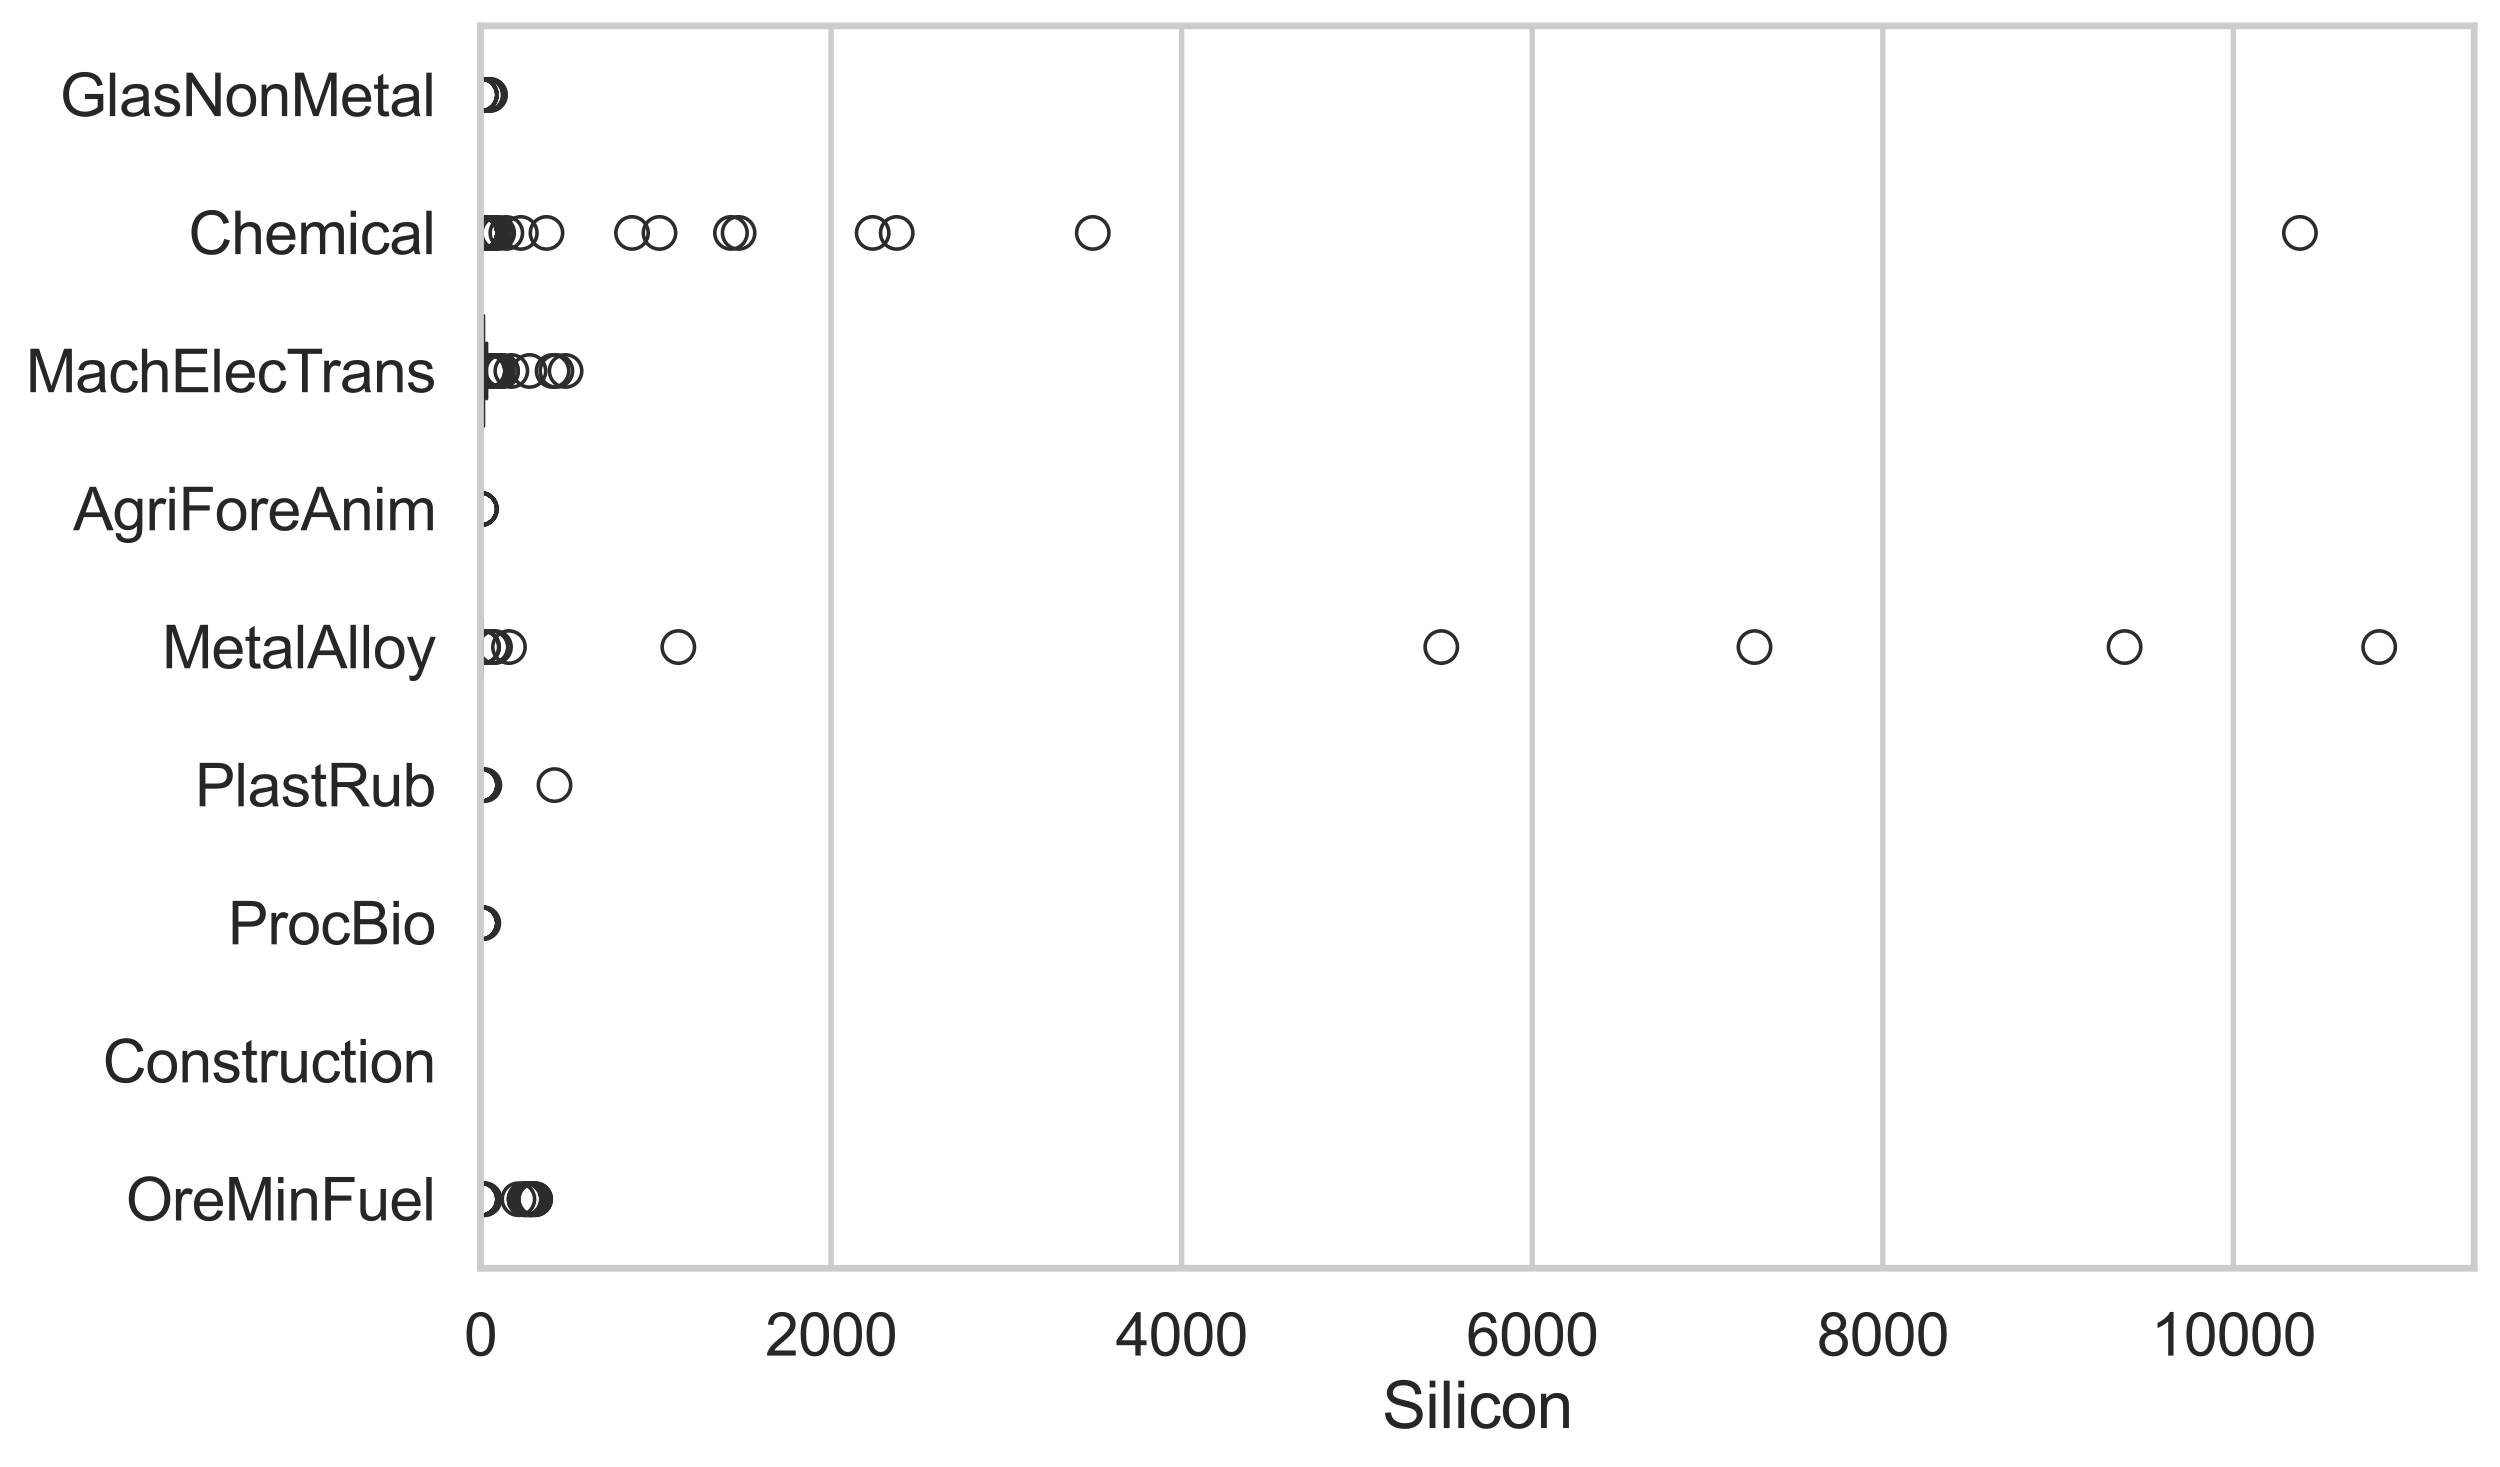 <?xml version="1.0" encoding="utf-8" standalone="no"?>
<!DOCTYPE svg PUBLIC "-//W3C//DTD SVG 1.1//EN"
  "http://www.w3.org/Graphics/SVG/1.1/DTD/svg11.dtd">
<svg xmlns:xlink="http://www.w3.org/1999/xlink" width="695.577pt" height="408.111pt" viewBox="0 0 695.577 408.111" xmlns="http://www.w3.org/2000/svg" version="1.1">
 <defs>
  <style type="text/css">*{stroke-linejoin: round; stroke-linecap: butt}</style>
 </defs>
 <g id="figure_1">
  <g id="patch_1">
   <path d="M 0 408.111 
L 695.577 408.111 
L 695.577 0 
L 0 0 
z
" style="fill: #ffffff"/>
  </g>
  <g id="axes_1">
   <g id="patch_2">
    <path d="M 133.697 352.86 
L 688.377 352.86 
L 688.377 7.2 
L 133.697 7.2 
z
" style="fill: #ffffff"/>
   </g>
   <g id="matplotlib.axis_1">
    <g id="xtick_1">
     <g id="line2d_1">
      <path d="M 133.697 352.86 
L 133.697 7.2 
" clip-path="url(#p7c274dec29)" style="fill: none; stroke: #cccccc; stroke-width: 1.5; stroke-linecap: round"/>
     </g>
     <g id="text_1">
      <!-- 0 -->
      <g style="fill: #262626" transform="translate(129.109 377.17) scale(0.165 -0.165)">
       <defs>
        <path id="ArialMT-30" d="M 266 2259 
Q 266 3072 433 3567 
Q 600 4063 929 4331 
Q 1259 4600 1759 4600 
Q 2128 4600 2406 4451 
Q 2684 4303 2865 4023 
Q 3047 3744 3150 3342 
Q 3253 2941 3253 2259 
Q 3253 1453 3087 958 
Q 2922 463 2592 192 
Q 2263 -78 1759 -78 
Q 1097 -78 719 397 
Q 266 969 266 2259 
z
M 844 2259 
Q 844 1131 1108 757 
Q 1372 384 1759 384 
Q 2147 384 2411 759 
Q 2675 1134 2675 2259 
Q 2675 3391 2411 3762 
Q 2147 4134 1753 4134 
Q 1366 4134 1134 3806 
Q 844 3388 844 2259 
z
" transform="scale(0.016)"/>
       </defs>
       <use xlink:href="#ArialMT-30"/>
      </g>
     </g>
    </g>
    <g id="xtick_2">
     <g id="line2d_2">
      <path d="M 231.236 352.86 
L 231.236 7.2 
" clip-path="url(#p7c274dec29)" style="fill: none; stroke: #cccccc; stroke-width: 1.5; stroke-linecap: round"/>
     </g>
     <g id="text_2">
      <!-- 2000 -->
      <g style="fill: #262626" transform="translate(212.885 377.17) scale(0.165 -0.165)">
       <defs>
        <path id="ArialMT-32" d="M 3222 541 
L 3222 0 
L 194 0 
Q 188 203 259 391 
Q 375 700 629 1000 
Q 884 1300 1366 1694 
Q 2113 2306 2375 2664 
Q 2638 3022 2638 3341 
Q 2638 3675 2398 3904 
Q 2159 4134 1775 4134 
Q 1369 4134 1125 3890 
Q 881 3647 878 3216 
L 300 3275 
Q 359 3922 746 4261 
Q 1134 4600 1788 4600 
Q 2447 4600 2831 4234 
Q 3216 3869 3216 3328 
Q 3216 3053 3103 2787 
Q 2991 2522 2730 2228 
Q 2469 1934 1863 1422 
Q 1356 997 1212 845 
Q 1069 694 975 541 
L 3222 541 
z
" transform="scale(0.016)"/>
       </defs>
       <use xlink:href="#ArialMT-32"/>
       <use xlink:href="#ArialMT-30" transform="translate(55.615 0)"/>
       <use xlink:href="#ArialMT-30" transform="translate(111.23 0)"/>
       <use xlink:href="#ArialMT-30" transform="translate(166.846 0)"/>
      </g>
     </g>
    </g>
    <g id="xtick_3">
     <g id="line2d_3">
      <path d="M 328.774 352.86 
L 328.774 7.2 
" clip-path="url(#p7c274dec29)" style="fill: none; stroke: #cccccc; stroke-width: 1.5; stroke-linecap: round"/>
     </g>
     <g id="text_3">
      <!-- 4000 -->
      <g style="fill: #262626" transform="translate(310.423 377.17) scale(0.165 -0.165)">
       <defs>
        <path id="ArialMT-34" d="M 2069 0 
L 2069 1097 
L 81 1097 
L 81 1613 
L 2172 4581 
L 2631 4581 
L 2631 1613 
L 3250 1613 
L 3250 1097 
L 2631 1097 
L 2631 0 
L 2069 0 
z
M 2069 1613 
L 2069 3678 
L 634 1613 
L 2069 1613 
z
" transform="scale(0.016)"/>
       </defs>
       <use xlink:href="#ArialMT-34"/>
       <use xlink:href="#ArialMT-30" transform="translate(55.615 0)"/>
       <use xlink:href="#ArialMT-30" transform="translate(111.23 0)"/>
       <use xlink:href="#ArialMT-30" transform="translate(166.846 0)"/>
      </g>
     </g>
    </g>
    <g id="xtick_4">
     <g id="line2d_4">
      <path d="M 426.313 352.86 
L 426.313 7.2 
" clip-path="url(#p7c274dec29)" style="fill: none; stroke: #cccccc; stroke-width: 1.5; stroke-linecap: round"/>
     </g>
     <g id="text_4">
      <!-- 6000 -->
      <g style="fill: #262626" transform="translate(407.962 377.17) scale(0.165 -0.165)">
       <defs>
        <path id="ArialMT-36" d="M 3184 3459 
L 2625 3416 
Q 2550 3747 2413 3897 
Q 2184 4138 1850 4138 
Q 1581 4138 1378 3988 
Q 1113 3794 959 3422 
Q 806 3050 800 2363 
Q 1003 2672 1297 2822 
Q 1591 2972 1913 2972 
Q 2475 2972 2870 2558 
Q 3266 2144 3266 1488 
Q 3266 1056 3080 686 
Q 2894 316 2569 119 
Q 2244 -78 1831 -78 
Q 1128 -78 684 439 
Q 241 956 241 2144 
Q 241 3472 731 4075 
Q 1159 4600 1884 4600 
Q 2425 4600 2770 4297 
Q 3116 3994 3184 3459 
z
M 888 1484 
Q 888 1194 1011 928 
Q 1134 663 1356 523 
Q 1578 384 1822 384 
Q 2178 384 2434 671 
Q 2691 959 2691 1453 
Q 2691 1928 2437 2201 
Q 2184 2475 1800 2475 
Q 1419 2475 1153 2201 
Q 888 1928 888 1484 
z
" transform="scale(0.016)"/>
       </defs>
       <use xlink:href="#ArialMT-36"/>
       <use xlink:href="#ArialMT-30" transform="translate(55.615 0)"/>
       <use xlink:href="#ArialMT-30" transform="translate(111.23 0)"/>
       <use xlink:href="#ArialMT-30" transform="translate(166.846 0)"/>
      </g>
     </g>
    </g>
    <g id="xtick_5">
     <g id="line2d_5">
      <path d="M 523.852 352.86 
L 523.852 7.2 
" clip-path="url(#p7c274dec29)" style="fill: none; stroke: #cccccc; stroke-width: 1.5; stroke-linecap: round"/>
     </g>
     <g id="text_5">
      <!-- 8000 -->
      <g style="fill: #262626" transform="translate(505.501 377.17) scale(0.165 -0.165)">
       <defs>
        <path id="ArialMT-38" d="M 1131 2484 
Q 781 2613 612 2850 
Q 444 3088 444 3419 
Q 444 3919 803 4259 
Q 1163 4600 1759 4600 
Q 2359 4600 2725 4251 
Q 3091 3903 3091 3403 
Q 3091 3084 2923 2848 
Q 2756 2613 2416 2484 
Q 2838 2347 3058 2040 
Q 3278 1734 3278 1309 
Q 3278 722 2862 322 
Q 2447 -78 1769 -78 
Q 1091 -78 675 323 
Q 259 725 259 1325 
Q 259 1772 486 2073 
Q 713 2375 1131 2484 
z
M 1019 3438 
Q 1019 3113 1228 2906 
Q 1438 2700 1772 2700 
Q 2097 2700 2305 2904 
Q 2513 3109 2513 3406 
Q 2513 3716 2298 3927 
Q 2084 4138 1766 4138 
Q 1444 4138 1231 3931 
Q 1019 3725 1019 3438 
z
M 838 1322 
Q 838 1081 952 856 
Q 1066 631 1291 507 
Q 1516 384 1775 384 
Q 2178 384 2440 643 
Q 2703 903 2703 1303 
Q 2703 1709 2433 1975 
Q 2163 2241 1756 2241 
Q 1359 2241 1098 1978 
Q 838 1716 838 1322 
z
" transform="scale(0.016)"/>
       </defs>
       <use xlink:href="#ArialMT-38"/>
       <use xlink:href="#ArialMT-30" transform="translate(55.615 0)"/>
       <use xlink:href="#ArialMT-30" transform="translate(111.23 0)"/>
       <use xlink:href="#ArialMT-30" transform="translate(166.846 0)"/>
      </g>
     </g>
    </g>
    <g id="xtick_6">
     <g id="line2d_6">
      <path d="M 621.391 352.86 
L 621.391 7.2 
" clip-path="url(#p7c274dec29)" style="fill: none; stroke: #cccccc; stroke-width: 1.5; stroke-linecap: round"/>
     </g>
     <g id="text_6">
      <!-- 10000 -->
      <g style="fill: #262626" transform="translate(598.452 377.17) scale(0.165 -0.165)">
       <defs>
        <path id="ArialMT-31" d="M 2384 0 
L 1822 0 
L 1822 3584 
Q 1619 3391 1289 3197 
Q 959 3003 697 2906 
L 697 3450 
Q 1169 3672 1522 3987 
Q 1875 4303 2022 4600 
L 2384 4600 
L 2384 0 
z
" transform="scale(0.016)"/>
       </defs>
       <use xlink:href="#ArialMT-31"/>
       <use xlink:href="#ArialMT-30" transform="translate(55.615 0)"/>
       <use xlink:href="#ArialMT-30" transform="translate(111.23 0)"/>
       <use xlink:href="#ArialMT-30" transform="translate(166.846 0)"/>
       <use xlink:href="#ArialMT-30" transform="translate(222.461 0)"/>
      </g>
     </g>
    </g>
    <g id="text_7">
     <!-- Silicon -->
     <g style="fill: #262626" transform="translate(384.525 397.334) scale(0.18 -0.18)">
      <defs>
       <path id="ArialMT-53" d="M 288 1472 
L 859 1522 
Q 900 1178 1048 958 
Q 1197 738 1509 602 
Q 1822 466 2213 466 
Q 2559 466 2825 569 
Q 3091 672 3220 851 
Q 3350 1031 3350 1244 
Q 3350 1459 3225 1620 
Q 3100 1781 2813 1891 
Q 2628 1963 1997 2114 
Q 1366 2266 1113 2400 
Q 784 2572 623 2826 
Q 463 3081 463 3397 
Q 463 3744 659 4045 
Q 856 4347 1234 4503 
Q 1613 4659 2075 4659 
Q 2584 4659 2973 4495 
Q 3363 4331 3572 4012 
Q 3781 3694 3797 3291 
L 3216 3247 
Q 3169 3681 2898 3903 
Q 2628 4125 2100 4125 
Q 1550 4125 1298 3923 
Q 1047 3722 1047 3438 
Q 1047 3191 1225 3031 
Q 1400 2872 2139 2705 
Q 2878 2538 3153 2413 
Q 3553 2228 3743 1945 
Q 3934 1663 3934 1294 
Q 3934 928 3725 604 
Q 3516 281 3123 101 
Q 2731 -78 2241 -78 
Q 1619 -78 1198 103 
Q 778 284 539 648 
Q 300 1013 288 1472 
z
" transform="scale(0.016)"/>
       <path id="ArialMT-69" d="M 425 3934 
L 425 4581 
L 988 4581 
L 988 3934 
L 425 3934 
z
M 425 0 
L 425 3319 
L 988 3319 
L 988 0 
L 425 0 
z
" transform="scale(0.016)"/>
       <path id="ArialMT-6c" d="M 409 0 
L 409 4581 
L 972 4581 
L 972 0 
L 409 0 
z
" transform="scale(0.016)"/>
       <path id="ArialMT-63" d="M 2588 1216 
L 3141 1144 
Q 3050 572 2676 248 
Q 2303 -75 1759 -75 
Q 1078 -75 664 370 
Q 250 816 250 1647 
Q 250 2184 428 2587 
Q 606 2991 970 3192 
Q 1334 3394 1763 3394 
Q 2303 3394 2647 3120 
Q 2991 2847 3088 2344 
L 2541 2259 
Q 2463 2594 2264 2762 
Q 2066 2931 1784 2931 
Q 1359 2931 1093 2626 
Q 828 2322 828 1663 
Q 828 994 1084 691 
Q 1341 388 1753 388 
Q 2084 388 2306 591 
Q 2528 794 2588 1216 
z
" transform="scale(0.016)"/>
       <path id="ArialMT-6f" d="M 213 1659 
Q 213 2581 725 3025 
Q 1153 3394 1769 3394 
Q 2453 3394 2887 2945 
Q 3322 2497 3322 1706 
Q 3322 1066 3130 698 
Q 2938 331 2570 128 
Q 2203 -75 1769 -75 
Q 1072 -75 642 372 
Q 213 819 213 1659 
z
M 791 1659 
Q 791 1022 1069 705 
Q 1347 388 1769 388 
Q 2188 388 2466 706 
Q 2744 1025 2744 1678 
Q 2744 2294 2464 2611 
Q 2184 2928 1769 2928 
Q 1347 2928 1069 2612 
Q 791 2297 791 1659 
z
" transform="scale(0.016)"/>
       <path id="ArialMT-6e" d="M 422 0 
L 422 3319 
L 928 3319 
L 928 2847 
Q 1294 3394 1984 3394 
Q 2284 3394 2536 3286 
Q 2788 3178 2913 3003 
Q 3038 2828 3088 2588 
Q 3119 2431 3119 2041 
L 3119 0 
L 2556 0 
L 2556 2019 
Q 2556 2363 2490 2533 
Q 2425 2703 2258 2804 
Q 2091 2906 1866 2906 
Q 1506 2906 1245 2678 
Q 984 2450 984 1813 
L 984 0 
L 422 0 
z
" transform="scale(0.016)"/>
      </defs>
      <use xlink:href="#ArialMT-53"/>
      <use xlink:href="#ArialMT-69" transform="translate(66.699 0)"/>
      <use xlink:href="#ArialMT-6c" transform="translate(88.916 0)"/>
      <use xlink:href="#ArialMT-69" transform="translate(111.133 0)"/>
      <use xlink:href="#ArialMT-63" transform="translate(133.35 0)"/>
      <use xlink:href="#ArialMT-6f" transform="translate(183.35 0)"/>
      <use xlink:href="#ArialMT-6e" transform="translate(238.965 0)"/>
     </g>
    </g>
   </g>
   <g id="matplotlib.axis_2">
    <g id="ytick_1">
     <g id="text_8">
      <!-- GlasNonMetal -->
      <g style="fill: #262626" transform="translate(16.659 32.309) scale(0.165 -0.165)">
       <defs>
        <path id="ArialMT-47" d="M 2638 1797 
L 2638 2334 
L 4578 2338 
L 4578 638 
Q 4131 281 3656 101 
Q 3181 -78 2681 -78 
Q 2006 -78 1454 211 
Q 903 500 622 1047 
Q 341 1594 341 2269 
Q 341 2938 620 3517 
Q 900 4097 1425 4378 
Q 1950 4659 2634 4659 
Q 3131 4659 3532 4498 
Q 3934 4338 4162 4050 
Q 4391 3763 4509 3300 
L 3963 3150 
Q 3859 3500 3706 3700 
Q 3553 3900 3268 4020 
Q 2984 4141 2638 4141 
Q 2222 4141 1919 4014 
Q 1616 3888 1430 3681 
Q 1244 3475 1141 3228 
Q 966 2803 966 2306 
Q 966 1694 1177 1281 
Q 1388 869 1791 669 
Q 2194 469 2647 469 
Q 3041 469 3416 620 
Q 3791 772 3984 944 
L 3984 1797 
L 2638 1797 
z
" transform="scale(0.016)"/>
        <path id="ArialMT-61" d="M 2588 409 
Q 2275 144 1986 34 
Q 1697 -75 1366 -75 
Q 819 -75 525 192 
Q 231 459 231 875 
Q 231 1119 342 1320 
Q 453 1522 633 1644 
Q 813 1766 1038 1828 
Q 1203 1872 1538 1913 
Q 2219 1994 2541 2106 
Q 2544 2222 2544 2253 
Q 2544 2597 2384 2738 
Q 2169 2928 1744 2928 
Q 1347 2928 1158 2789 
Q 969 2650 878 2297 
L 328 2372 
Q 403 2725 575 2942 
Q 747 3159 1072 3276 
Q 1397 3394 1825 3394 
Q 2250 3394 2515 3294 
Q 2781 3194 2906 3042 
Q 3031 2891 3081 2659 
Q 3109 2516 3109 2141 
L 3109 1391 
Q 3109 606 3145 398 
Q 3181 191 3288 0 
L 2700 0 
Q 2613 175 2588 409 
z
M 2541 1666 
Q 2234 1541 1622 1453 
Q 1275 1403 1131 1340 
Q 988 1278 909 1158 
Q 831 1038 831 891 
Q 831 666 1001 516 
Q 1172 366 1500 366 
Q 1825 366 2078 508 
Q 2331 650 2450 897 
Q 2541 1088 2541 1459 
L 2541 1666 
z
" transform="scale(0.016)"/>
        <path id="ArialMT-73" d="M 197 991 
L 753 1078 
Q 800 744 1014 566 
Q 1228 388 1613 388 
Q 2000 388 2187 545 
Q 2375 703 2375 916 
Q 2375 1106 2209 1216 
Q 2094 1291 1634 1406 
Q 1016 1563 777 1677 
Q 538 1791 414 1992 
Q 291 2194 291 2438 
Q 291 2659 392 2848 
Q 494 3038 669 3163 
Q 800 3259 1026 3326 
Q 1253 3394 1513 3394 
Q 1903 3394 2198 3281 
Q 2494 3169 2634 2976 
Q 2775 2784 2828 2463 
L 2278 2388 
Q 2241 2644 2061 2787 
Q 1881 2931 1553 2931 
Q 1166 2931 1000 2803 
Q 834 2675 834 2503 
Q 834 2394 903 2306 
Q 972 2216 1119 2156 
Q 1203 2125 1616 2013 
Q 2213 1853 2448 1751 
Q 2684 1650 2818 1456 
Q 2953 1263 2953 975 
Q 2953 694 2789 445 
Q 2625 197 2315 61 
Q 2006 -75 1616 -75 
Q 969 -75 630 194 
Q 291 463 197 991 
z
" transform="scale(0.016)"/>
        <path id="ArialMT-4e" d="M 488 0 
L 488 4581 
L 1109 4581 
L 3516 984 
L 3516 4581 
L 4097 4581 
L 4097 0 
L 3475 0 
L 1069 3600 
L 1069 0 
L 488 0 
z
" transform="scale(0.016)"/>
        <path id="ArialMT-4d" d="M 475 0 
L 475 4581 
L 1388 4581 
L 2472 1338 
Q 2622 884 2691 659 
Q 2769 909 2934 1394 
L 4031 4581 
L 4847 4581 
L 4847 0 
L 4263 0 
L 4263 3834 
L 2931 0 
L 2384 0 
L 1059 3900 
L 1059 0 
L 475 0 
z
" transform="scale(0.016)"/>
        <path id="ArialMT-65" d="M 2694 1069 
L 3275 997 
Q 3138 488 2766 206 
Q 2394 -75 1816 -75 
Q 1088 -75 661 373 
Q 234 822 234 1631 
Q 234 2469 665 2931 
Q 1097 3394 1784 3394 
Q 2450 3394 2872 2941 
Q 3294 2488 3294 1666 
Q 3294 1616 3291 1516 
L 816 1516 
Q 847 969 1125 678 
Q 1403 388 1819 388 
Q 2128 388 2347 550 
Q 2566 713 2694 1069 
z
M 847 1978 
L 2700 1978 
Q 2663 2397 2488 2606 
Q 2219 2931 1791 2931 
Q 1403 2931 1139 2672 
Q 875 2413 847 1978 
z
" transform="scale(0.016)"/>
        <path id="ArialMT-74" d="M 1650 503 
L 1731 6 
Q 1494 -44 1306 -44 
Q 1000 -44 831 53 
Q 663 150 594 308 
Q 525 466 525 972 
L 525 2881 
L 113 2881 
L 113 3319 
L 525 3319 
L 525 4141 
L 1084 4478 
L 1084 3319 
L 1650 3319 
L 1650 2881 
L 1084 2881 
L 1084 941 
Q 1084 700 1114 631 
Q 1144 563 1211 522 
Q 1278 481 1403 481 
Q 1497 481 1650 503 
z
" transform="scale(0.016)"/>
       </defs>
       <use xlink:href="#ArialMT-47"/>
       <use xlink:href="#ArialMT-6c" transform="translate(77.783 0)"/>
       <use xlink:href="#ArialMT-61" transform="translate(100 0)"/>
       <use xlink:href="#ArialMT-73" transform="translate(155.615 0)"/>
       <use xlink:href="#ArialMT-4e" transform="translate(205.615 0)"/>
       <use xlink:href="#ArialMT-6f" transform="translate(277.832 0)"/>
       <use xlink:href="#ArialMT-6e" transform="translate(333.447 0)"/>
       <use xlink:href="#ArialMT-4d" transform="translate(389.062 0)"/>
       <use xlink:href="#ArialMT-65" transform="translate(472.363 0)"/>
       <use xlink:href="#ArialMT-74" transform="translate(527.979 0)"/>
       <use xlink:href="#ArialMT-61" transform="translate(555.762 0)"/>
       <use xlink:href="#ArialMT-6c" transform="translate(611.377 0)"/>
      </g>
     </g>
    </g>
    <g id="ytick_2">
     <g id="text_9">
      <!-- Chemical -->
      <g style="fill: #262626" transform="translate(52.428 70.715) scale(0.165 -0.165)">
       <defs>
        <path id="ArialMT-43" d="M 3763 1606 
L 4369 1453 
Q 4178 706 3683 314 
Q 3188 -78 2472 -78 
Q 1731 -78 1267 223 
Q 803 525 561 1097 
Q 319 1669 319 2325 
Q 319 3041 592 3573 
Q 866 4106 1370 4382 
Q 1875 4659 2481 4659 
Q 3169 4659 3637 4309 
Q 4106 3959 4291 3325 
L 3694 3184 
Q 3534 3684 3231 3912 
Q 2928 4141 2469 4141 
Q 1941 4141 1586 3887 
Q 1231 3634 1087 3207 
Q 944 2781 944 2328 
Q 944 1744 1114 1308 
Q 1284 872 1643 656 
Q 2003 441 2422 441 
Q 2931 441 3284 734 
Q 3638 1028 3763 1606 
z
" transform="scale(0.016)"/>
        <path id="ArialMT-68" d="M 422 0 
L 422 4581 
L 984 4581 
L 984 2938 
Q 1378 3394 1978 3394 
Q 2347 3394 2619 3248 
Q 2891 3103 3008 2847 
Q 3125 2591 3125 2103 
L 3125 0 
L 2563 0 
L 2563 2103 
Q 2563 2525 2380 2717 
Q 2197 2909 1863 2909 
Q 1613 2909 1392 2779 
Q 1172 2650 1078 2428 
Q 984 2206 984 1816 
L 984 0 
L 422 0 
z
" transform="scale(0.016)"/>
        <path id="ArialMT-6d" d="M 422 0 
L 422 3319 
L 925 3319 
L 925 2853 
Q 1081 3097 1340 3245 
Q 1600 3394 1931 3394 
Q 2300 3394 2536 3241 
Q 2772 3088 2869 2813 
Q 3263 3394 3894 3394 
Q 4388 3394 4653 3120 
Q 4919 2847 4919 2278 
L 4919 0 
L 4359 0 
L 4359 2091 
Q 4359 2428 4304 2576 
Q 4250 2725 4106 2815 
Q 3963 2906 3769 2906 
Q 3419 2906 3187 2673 
Q 2956 2441 2956 1928 
L 2956 0 
L 2394 0 
L 2394 2156 
Q 2394 2531 2256 2718 
Q 2119 2906 1806 2906 
Q 1569 2906 1367 2781 
Q 1166 2656 1075 2415 
Q 984 2175 984 1722 
L 984 0 
L 422 0 
z
" transform="scale(0.016)"/>
       </defs>
       <use xlink:href="#ArialMT-43"/>
       <use xlink:href="#ArialMT-68" transform="translate(72.217 0)"/>
       <use xlink:href="#ArialMT-65" transform="translate(127.832 0)"/>
       <use xlink:href="#ArialMT-6d" transform="translate(183.447 0)"/>
       <use xlink:href="#ArialMT-69" transform="translate(266.748 0)"/>
       <use xlink:href="#ArialMT-63" transform="translate(288.965 0)"/>
       <use xlink:href="#ArialMT-61" transform="translate(338.965 0)"/>
       <use xlink:href="#ArialMT-6c" transform="translate(394.58 0)"/>
      </g>
     </g>
    </g>
    <g id="ytick_3">
     <g id="text_10">
      <!-- MachElecTrans -->
      <g style="fill: #262626" transform="translate(7.2 109.122) scale(0.165 -0.165)">
       <defs>
        <path id="ArialMT-45" d="M 506 0 
L 506 4581 
L 3819 4581 
L 3819 4041 
L 1113 4041 
L 1113 2638 
L 3647 2638 
L 3647 2100 
L 1113 2100 
L 1113 541 
L 3925 541 
L 3925 0 
L 506 0 
z
" transform="scale(0.016)"/>
        <path id="ArialMT-54" d="M 1659 0 
L 1659 4041 
L 150 4041 
L 150 4581 
L 3781 4581 
L 3781 4041 
L 2266 4041 
L 2266 0 
L 1659 0 
z
" transform="scale(0.016)"/>
        <path id="ArialMT-72" d="M 416 0 
L 416 3319 
L 922 3319 
L 922 2816 
Q 1116 3169 1280 3281 
Q 1444 3394 1641 3394 
Q 1925 3394 2219 3213 
L 2025 2691 
Q 1819 2813 1613 2813 
Q 1428 2813 1281 2702 
Q 1134 2591 1072 2394 
Q 978 2094 978 1738 
L 978 0 
L 416 0 
z
" transform="scale(0.016)"/>
       </defs>
       <use xlink:href="#ArialMT-4d"/>
       <use xlink:href="#ArialMT-61" transform="translate(83.301 0)"/>
       <use xlink:href="#ArialMT-63" transform="translate(138.916 0)"/>
       <use xlink:href="#ArialMT-68" transform="translate(188.916 0)"/>
       <use xlink:href="#ArialMT-45" transform="translate(244.531 0)"/>
       <use xlink:href="#ArialMT-6c" transform="translate(311.23 0)"/>
       <use xlink:href="#ArialMT-65" transform="translate(333.447 0)"/>
       <use xlink:href="#ArialMT-63" transform="translate(389.062 0)"/>
       <use xlink:href="#ArialMT-54" transform="translate(439.062 0)"/>
       <use xlink:href="#ArialMT-72" transform="translate(496.396 0)"/>
       <use xlink:href="#ArialMT-61" transform="translate(529.697 0)"/>
       <use xlink:href="#ArialMT-6e" transform="translate(585.312 0)"/>
       <use xlink:href="#ArialMT-73" transform="translate(640.928 0)"/>
      </g>
     </g>
    </g>
    <g id="ytick_4">
     <g id="text_11">
      <!-- AgriForeAnim -->
      <g style="fill: #262626" transform="translate(20.341 147.529) scale(0.165 -0.165)">
       <defs>
        <path id="ArialMT-41" d="M -9 0 
L 1750 4581 
L 2403 4581 
L 4278 0 
L 3588 0 
L 3053 1388 
L 1138 1388 
L 634 0 
L -9 0 
z
M 1313 1881 
L 2866 1881 
L 2388 3150 
Q 2169 3728 2063 4100 
Q 1975 3659 1816 3225 
L 1313 1881 
z
" transform="scale(0.016)"/>
        <path id="ArialMT-67" d="M 319 -275 
L 866 -356 
Q 900 -609 1056 -725 
Q 1266 -881 1628 -881 
Q 2019 -881 2231 -725 
Q 2444 -569 2519 -288 
Q 2563 -116 2559 434 
Q 2191 0 1641 0 
Q 956 0 581 494 
Q 206 988 206 1678 
Q 206 2153 378 2554 
Q 550 2956 876 3175 
Q 1203 3394 1644 3394 
Q 2231 3394 2613 2919 
L 2613 3319 
L 3131 3319 
L 3131 450 
Q 3131 -325 2973 -648 
Q 2816 -972 2473 -1159 
Q 2131 -1347 1631 -1347 
Q 1038 -1347 672 -1080 
Q 306 -813 319 -275 
z
M 784 1719 
Q 784 1066 1043 766 
Q 1303 466 1694 466 
Q 2081 466 2343 764 
Q 2606 1063 2606 1700 
Q 2606 2309 2336 2618 
Q 2066 2928 1684 2928 
Q 1309 2928 1046 2623 
Q 784 2319 784 1719 
z
" transform="scale(0.016)"/>
        <path id="ArialMT-46" d="M 525 0 
L 525 4581 
L 3616 4581 
L 3616 4041 
L 1131 4041 
L 1131 2622 
L 3281 2622 
L 3281 2081 
L 1131 2081 
L 1131 0 
L 525 0 
z
" transform="scale(0.016)"/>
       </defs>
       <use xlink:href="#ArialMT-41"/>
       <use xlink:href="#ArialMT-67" transform="translate(66.699 0)"/>
       <use xlink:href="#ArialMT-72" transform="translate(122.314 0)"/>
       <use xlink:href="#ArialMT-69" transform="translate(155.615 0)"/>
       <use xlink:href="#ArialMT-46" transform="translate(177.832 0)"/>
       <use xlink:href="#ArialMT-6f" transform="translate(238.916 0)"/>
       <use xlink:href="#ArialMT-72" transform="translate(294.531 0)"/>
       <use xlink:href="#ArialMT-65" transform="translate(327.832 0)"/>
       <use xlink:href="#ArialMT-41" transform="translate(383.447 0)"/>
       <use xlink:href="#ArialMT-6e" transform="translate(450.146 0)"/>
       <use xlink:href="#ArialMT-69" transform="translate(505.762 0)"/>
       <use xlink:href="#ArialMT-6d" transform="translate(527.979 0)"/>
      </g>
     </g>
    </g>
    <g id="ytick_5">
     <g id="text_12">
      <!-- MetalAlloy -->
      <g style="fill: #262626" transform="translate(45.088 185.935) scale(0.165 -0.165)">
       <defs>
        <path id="ArialMT-79" d="M 397 -1278 
L 334 -750 
Q 519 -800 656 -800 
Q 844 -800 956 -737 
Q 1069 -675 1141 -563 
Q 1194 -478 1313 -144 
Q 1328 -97 1363 -6 
L 103 3319 
L 709 3319 
L 1400 1397 
Q 1534 1031 1641 628 
Q 1738 1016 1872 1384 
L 2581 3319 
L 3144 3319 
L 1881 -56 
Q 1678 -603 1566 -809 
Q 1416 -1088 1222 -1217 
Q 1028 -1347 759 -1347 
Q 597 -1347 397 -1278 
z
" transform="scale(0.016)"/>
       </defs>
       <use xlink:href="#ArialMT-4d"/>
       <use xlink:href="#ArialMT-65" transform="translate(83.301 0)"/>
       <use xlink:href="#ArialMT-74" transform="translate(138.916 0)"/>
       <use xlink:href="#ArialMT-61" transform="translate(166.699 0)"/>
       <use xlink:href="#ArialMT-6c" transform="translate(222.314 0)"/>
       <use xlink:href="#ArialMT-41" transform="translate(244.531 0)"/>
       <use xlink:href="#ArialMT-6c" transform="translate(311.23 0)"/>
       <use xlink:href="#ArialMT-6c" transform="translate(333.447 0)"/>
       <use xlink:href="#ArialMT-6f" transform="translate(355.664 0)"/>
       <use xlink:href="#ArialMT-79" transform="translate(411.279 0)"/>
      </g>
     </g>
    </g>
    <g id="ytick_6">
     <g id="text_13">
      <!-- PlastRub -->
      <g style="fill: #262626" transform="translate(54.248 224.342) scale(0.165 -0.165)">
       <defs>
        <path id="ArialMT-50" d="M 494 0 
L 494 4581 
L 2222 4581 
Q 2678 4581 2919 4538 
Q 3256 4481 3484 4323 
Q 3713 4166 3852 3881 
Q 3991 3597 3991 3256 
Q 3991 2672 3619 2267 
Q 3247 1863 2275 1863 
L 1100 1863 
L 1100 0 
L 494 0 
z
M 1100 2403 
L 2284 2403 
Q 2872 2403 3119 2622 
Q 3366 2841 3366 3238 
Q 3366 3525 3220 3729 
Q 3075 3934 2838 4000 
Q 2684 4041 2272 4041 
L 1100 4041 
L 1100 2403 
z
" transform="scale(0.016)"/>
        <path id="ArialMT-52" d="M 503 0 
L 503 4581 
L 2534 4581 
Q 3147 4581 3465 4457 
Q 3784 4334 3975 4021 
Q 4166 3709 4166 3331 
Q 4166 2844 3850 2509 
Q 3534 2175 2875 2084 
Q 3116 1969 3241 1856 
Q 3506 1613 3744 1247 
L 4541 0 
L 3778 0 
L 3172 953 
Q 2906 1366 2734 1584 
Q 2563 1803 2427 1890 
Q 2291 1978 2150 2013 
Q 2047 2034 1813 2034 
L 1109 2034 
L 1109 0 
L 503 0 
z
M 1109 2559 
L 2413 2559 
Q 2828 2559 3062 2645 
Q 3297 2731 3419 2920 
Q 3541 3109 3541 3331 
Q 3541 3656 3305 3865 
Q 3069 4075 2559 4075 
L 1109 4075 
L 1109 2559 
z
" transform="scale(0.016)"/>
        <path id="ArialMT-75" d="M 2597 0 
L 2597 488 
Q 2209 -75 1544 -75 
Q 1250 -75 995 37 
Q 741 150 617 320 
Q 494 491 444 738 
Q 409 903 409 1263 
L 409 3319 
L 972 3319 
L 972 1478 
Q 972 1038 1006 884 
Q 1059 663 1231 536 
Q 1403 409 1656 409 
Q 1909 409 2131 539 
Q 2353 669 2445 892 
Q 2538 1116 2538 1541 
L 2538 3319 
L 3100 3319 
L 3100 0 
L 2597 0 
z
" transform="scale(0.016)"/>
        <path id="ArialMT-62" d="M 941 0 
L 419 0 
L 419 4581 
L 981 4581 
L 981 2947 
Q 1338 3394 1891 3394 
Q 2197 3394 2470 3270 
Q 2744 3147 2920 2923 
Q 3097 2700 3197 2384 
Q 3297 2069 3297 1709 
Q 3297 856 2875 390 
Q 2453 -75 1863 -75 
Q 1275 -75 941 416 
L 941 0 
z
M 934 1684 
Q 934 1088 1097 822 
Q 1363 388 1816 388 
Q 2184 388 2453 708 
Q 2722 1028 2722 1663 
Q 2722 2313 2464 2622 
Q 2206 2931 1841 2931 
Q 1472 2931 1203 2611 
Q 934 2291 934 1684 
z
" transform="scale(0.016)"/>
       </defs>
       <use xlink:href="#ArialMT-50"/>
       <use xlink:href="#ArialMT-6c" transform="translate(66.699 0)"/>
       <use xlink:href="#ArialMT-61" transform="translate(88.916 0)"/>
       <use xlink:href="#ArialMT-73" transform="translate(144.531 0)"/>
       <use xlink:href="#ArialMT-74" transform="translate(194.531 0)"/>
       <use xlink:href="#ArialMT-52" transform="translate(222.314 0)"/>
       <use xlink:href="#ArialMT-75" transform="translate(294.531 0)"/>
       <use xlink:href="#ArialMT-62" transform="translate(350.146 0)"/>
      </g>
     </g>
    </g>
    <g id="ytick_7">
     <g id="text_14">
      <!-- ProcBio -->
      <g style="fill: #262626" transform="translate(63.424 262.749) scale(0.165 -0.165)">
       <defs>
        <path id="ArialMT-42" d="M 469 0 
L 469 4581 
L 2188 4581 
Q 2713 4581 3030 4442 
Q 3347 4303 3526 4014 
Q 3706 3725 3706 3409 
Q 3706 3116 3547 2856 
Q 3388 2597 3066 2438 
Q 3481 2316 3704 2022 
Q 3928 1728 3928 1328 
Q 3928 1006 3792 729 
Q 3656 453 3456 303 
Q 3256 153 2954 76 
Q 2653 0 2216 0 
L 469 0 
z
M 1075 2656 
L 2066 2656 
Q 2469 2656 2644 2709 
Q 2875 2778 2992 2937 
Q 3109 3097 3109 3338 
Q 3109 3566 3000 3739 
Q 2891 3913 2687 3977 
Q 2484 4041 1991 4041 
L 1075 4041 
L 1075 2656 
z
M 1075 541 
L 2216 541 
Q 2509 541 2628 563 
Q 2838 600 2978 687 
Q 3119 775 3209 942 
Q 3300 1109 3300 1328 
Q 3300 1584 3169 1773 
Q 3038 1963 2805 2039 
Q 2572 2116 2134 2116 
L 1075 2116 
L 1075 541 
z
" transform="scale(0.016)"/>
       </defs>
       <use xlink:href="#ArialMT-50"/>
       <use xlink:href="#ArialMT-72" transform="translate(66.699 0)"/>
       <use xlink:href="#ArialMT-6f" transform="translate(100 0)"/>
       <use xlink:href="#ArialMT-63" transform="translate(155.615 0)"/>
       <use xlink:href="#ArialMT-42" transform="translate(205.615 0)"/>
       <use xlink:href="#ArialMT-69" transform="translate(272.314 0)"/>
       <use xlink:href="#ArialMT-6f" transform="translate(294.531 0)"/>
      </g>
     </g>
    </g>
    <g id="ytick_8">
     <g id="text_15">
      <!-- Construction -->
      <g style="fill: #262626" transform="translate(28.575 301.155) scale(0.165 -0.165)">
       <use xlink:href="#ArialMT-43"/>
       <use xlink:href="#ArialMT-6f" transform="translate(72.217 0)"/>
       <use xlink:href="#ArialMT-6e" transform="translate(127.832 0)"/>
       <use xlink:href="#ArialMT-73" transform="translate(183.447 0)"/>
       <use xlink:href="#ArialMT-74" transform="translate(233.447 0)"/>
       <use xlink:href="#ArialMT-72" transform="translate(261.23 0)"/>
       <use xlink:href="#ArialMT-75" transform="translate(294.531 0)"/>
       <use xlink:href="#ArialMT-63" transform="translate(350.146 0)"/>
       <use xlink:href="#ArialMT-74" transform="translate(400.146 0)"/>
       <use xlink:href="#ArialMT-69" transform="translate(427.93 0)"/>
       <use xlink:href="#ArialMT-6f" transform="translate(450.146 0)"/>
       <use xlink:href="#ArialMT-6e" transform="translate(505.762 0)"/>
      </g>
     </g>
    </g>
    <g id="ytick_9">
     <g id="text_16">
      <!-- OreMinFuel -->
      <g style="fill: #262626" transform="translate(35.013 339.562) scale(0.165 -0.165)">
       <defs>
        <path id="ArialMT-4f" d="M 309 2231 
Q 309 3372 921 4017 
Q 1534 4663 2503 4663 
Q 3138 4663 3647 4359 
Q 4156 4056 4423 3514 
Q 4691 2972 4691 2284 
Q 4691 1588 4409 1038 
Q 4128 488 3612 205 
Q 3097 -78 2500 -78 
Q 1853 -78 1343 234 
Q 834 547 571 1087 
Q 309 1628 309 2231 
z
M 934 2222 
Q 934 1394 1379 917 
Q 1825 441 2497 441 
Q 3181 441 3623 922 
Q 4066 1403 4066 2288 
Q 4066 2847 3877 3264 
Q 3688 3681 3323 3911 
Q 2959 4141 2506 4141 
Q 1863 4141 1398 3698 
Q 934 3256 934 2222 
z
" transform="scale(0.016)"/>
       </defs>
       <use xlink:href="#ArialMT-4f"/>
       <use xlink:href="#ArialMT-72" transform="translate(77.783 0)"/>
       <use xlink:href="#ArialMT-65" transform="translate(111.084 0)"/>
       <use xlink:href="#ArialMT-4d" transform="translate(166.699 0)"/>
       <use xlink:href="#ArialMT-69" transform="translate(250 0)"/>
       <use xlink:href="#ArialMT-6e" transform="translate(272.217 0)"/>
       <use xlink:href="#ArialMT-46" transform="translate(327.832 0)"/>
       <use xlink:href="#ArialMT-75" transform="translate(388.916 0)"/>
       <use xlink:href="#ArialMT-65" transform="translate(444.531 0)"/>
       <use xlink:href="#ArialMT-6c" transform="translate(500.146 0)"/>
      </g>
     </g>
    </g>
   </g>
   <g id="patch_3">
    <path d="M 133.698 11.041 
L 133.698 41.766 
L 133.702 41.766 
L 133.702 11.041 
L 133.698 11.041 
z
" clip-path="url(#p7c274dec29)" style="fill: #c9941d; stroke: #2c2c2c; stroke-linejoin: miter"/>
   </g>
   <g id="line2d_7">
    <path d="M 133.698 26.403 
L 133.696 26.403 
" clip-path="url(#p7c274dec29)" style="fill: none; stroke: #2c2c2c"/>
   </g>
   <g id="line2d_8">
    <path d="M 133.702 26.403 
L 133.707 26.403 
" clip-path="url(#p7c274dec29)" style="fill: none; stroke: #2c2c2c"/>
   </g>
   <g id="line2d_9">
    <path d="M 133.696 18.722 
L 133.696 34.085 
" clip-path="url(#p7c274dec29)" style="fill: none; stroke: #2c2c2c; stroke-linecap: round"/>
   </g>
   <g id="line2d_10">
    <path d="M 133.707 18.722 
L 133.707 34.085 
" clip-path="url(#p7c274dec29)" style="fill: none; stroke: #2c2c2c; stroke-linecap: round"/>
   </g>
   <g id="line2d_11">
    <defs>
     <path id="m39348aac58" d="M 0 4.5 
C 1.193 4.5 2.338 4.026 3.182 3.182 
C 4.026 2.338 4.5 1.193 4.5 0 
C 4.5 -1.193 4.026 -2.338 3.182 -3.182 
C 2.338 -4.026 1.193 -4.5 0 -4.5 
C -1.193 -4.5 -2.338 -4.026 -3.182 -3.182 
C -4.026 -2.338 -4.5 -1.193 -4.5 0 
C -4.5 1.193 -4.026 2.338 -3.182 3.182 
C -2.338 4.026 -1.193 4.5 0 4.5 
z
" style="stroke: #2c2c2c"/>
    </defs>
    <g clip-path="url(#p7c274dec29)">
     <use xlink:href="#m39348aac58" x="133.717" y="26.403" style="fill-opacity: 0; stroke: #2c2c2c"/>
     <use xlink:href="#m39348aac58" x="133.784" y="26.403" style="fill-opacity: 0; stroke: #2c2c2c"/>
     <use xlink:href="#m39348aac58" x="136.085" y="26.403" style="fill-opacity: 0; stroke: #2c2c2c"/>
     <use xlink:href="#m39348aac58" x="133.757" y="26.403" style="fill-opacity: 0; stroke: #2c2c2c"/>
     <use xlink:href="#m39348aac58" x="136.349" y="26.403" style="fill-opacity: 0; stroke: #2c2c2c"/>
     <use xlink:href="#m39348aac58" x="133.717" y="26.403" style="fill-opacity: 0; stroke: #2c2c2c"/>
     <use xlink:href="#m39348aac58" x="135.287" y="26.403" style="fill-opacity: 0; stroke: #2c2c2c"/>
     <use xlink:href="#m39348aac58" x="133.712" y="26.403" style="fill-opacity: 0; stroke: #2c2c2c"/>
     <use xlink:href="#m39348aac58" x="133.72" y="26.403" style="fill-opacity: 0; stroke: #2c2c2c"/>
     <use xlink:href="#m39348aac58" x="133.718" y="26.403" style="fill-opacity: 0; stroke: #2c2c2c"/>
     <use xlink:href="#m39348aac58" x="133.75" y="26.403" style="fill-opacity: 0; stroke: #2c2c2c"/>
     <use xlink:href="#m39348aac58" x="133.735" y="26.403" style="fill-opacity: 0; stroke: #2c2c2c"/>
     <use xlink:href="#m39348aac58" x="133.72" y="26.403" style="fill-opacity: 0; stroke: #2c2c2c"/>
    </g>
   </g>
   <g id="patch_4">
    <path d="M 133.702 49.447 
L 133.702 80.173 
L 133.726 80.173 
L 133.726 49.447 
L 133.702 49.447 
z
" clip-path="url(#p7c274dec29)" style="fill: #68afd7; stroke: #2c2c2c; stroke-linejoin: miter"/>
   </g>
   <g id="line2d_12">
    <path d="M 133.702 64.81 
L 133.697 64.81 
" clip-path="url(#p7c274dec29)" style="fill: none; stroke: #2c2c2c"/>
   </g>
   <g id="line2d_13">
    <path d="M 133.726 64.81 
L 133.759 64.81 
" clip-path="url(#p7c274dec29)" style="fill: none; stroke: #2c2c2c"/>
   </g>
   <g id="line2d_14">
    <path d="M 133.697 57.129 
L 133.697 72.491 
" clip-path="url(#p7c274dec29)" style="fill: none; stroke: #2c2c2c; stroke-linecap: round"/>
   </g>
   <g id="line2d_15">
    <path d="M 133.759 57.129 
L 133.759 72.491 
" clip-path="url(#p7c274dec29)" style="fill: none; stroke: #2c2c2c; stroke-linecap: round"/>
   </g>
   <g id="line2d_16">
    <g clip-path="url(#p7c274dec29)">
     <use xlink:href="#m39348aac58" x="133.77" y="64.81" style="fill-opacity: 0; stroke: #2c2c2c"/>
     <use xlink:href="#m39348aac58" x="133.769" y="64.81" style="fill-opacity: 0; stroke: #2c2c2c"/>
     <use xlink:href="#m39348aac58" x="304.044" y="64.81" style="fill-opacity: 0; stroke: #2c2c2c"/>
     <use xlink:href="#m39348aac58" x="134.017" y="64.81" style="fill-opacity: 0; stroke: #2c2c2c"/>
     <use xlink:href="#m39348aac58" x="133.762" y="64.81" style="fill-opacity: 0; stroke: #2c2c2c"/>
     <use xlink:href="#m39348aac58" x="133.765" y="64.81" style="fill-opacity: 0; stroke: #2c2c2c"/>
     <use xlink:href="#m39348aac58" x="133.785" y="64.81" style="fill-opacity: 0; stroke: #2c2c2c"/>
     <use xlink:href="#m39348aac58" x="133.765" y="64.81" style="fill-opacity: 0; stroke: #2c2c2c"/>
     <use xlink:href="#m39348aac58" x="133.775" y="64.81" style="fill-opacity: 0; stroke: #2c2c2c"/>
     <use xlink:href="#m39348aac58" x="135.431" y="64.81" style="fill-opacity: 0; stroke: #2c2c2c"/>
     <use xlink:href="#m39348aac58" x="133.776" y="64.81" style="fill-opacity: 0; stroke: #2c2c2c"/>
     <use xlink:href="#m39348aac58" x="140.884" y="64.81" style="fill-opacity: 0; stroke: #2c2c2c"/>
     <use xlink:href="#m39348aac58" x="133.833" y="64.81" style="fill-opacity: 0; stroke: #2c2c2c"/>
     <use xlink:href="#m39348aac58" x="133.761" y="64.81" style="fill-opacity: 0; stroke: #2c2c2c"/>
     <use xlink:href="#m39348aac58" x="133.802" y="64.81" style="fill-opacity: 0; stroke: #2c2c2c"/>
     <use xlink:href="#m39348aac58" x="133.782" y="64.81" style="fill-opacity: 0; stroke: #2c2c2c"/>
     <use xlink:href="#m39348aac58" x="175.85" y="64.81" style="fill-opacity: 0; stroke: #2c2c2c"/>
     <use xlink:href="#m39348aac58" x="134.128" y="64.81" style="fill-opacity: 0; stroke: #2c2c2c"/>
     <use xlink:href="#m39348aac58" x="205.505" y="64.81" style="fill-opacity: 0; stroke: #2c2c2c"/>
     <use xlink:href="#m39348aac58" x="133.8" y="64.81" style="fill-opacity: 0; stroke: #2c2c2c"/>
     <use xlink:href="#m39348aac58" x="138.6" y="64.81" style="fill-opacity: 0; stroke: #2c2c2c"/>
     <use xlink:href="#m39348aac58" x="134.174" y="64.81" style="fill-opacity: 0; stroke: #2c2c2c"/>
     <use xlink:href="#m39348aac58" x="134.312" y="64.81" style="fill-opacity: 0; stroke: #2c2c2c"/>
     <use xlink:href="#m39348aac58" x="133.872" y="64.81" style="fill-opacity: 0; stroke: #2c2c2c"/>
     <use xlink:href="#m39348aac58" x="133.806" y="64.81" style="fill-opacity: 0; stroke: #2c2c2c"/>
     <use xlink:href="#m39348aac58" x="133.812" y="64.81" style="fill-opacity: 0; stroke: #2c2c2c"/>
     <use xlink:href="#m39348aac58" x="133.766" y="64.81" style="fill-opacity: 0; stroke: #2c2c2c"/>
     <use xlink:href="#m39348aac58" x="134.171" y="64.81" style="fill-opacity: 0; stroke: #2c2c2c"/>
     <use xlink:href="#m39348aac58" x="134.89" y="64.81" style="fill-opacity: 0; stroke: #2c2c2c"/>
     <use xlink:href="#m39348aac58" x="133.771" y="64.81" style="fill-opacity: 0; stroke: #2c2c2c"/>
     <use xlink:href="#m39348aac58" x="134.795" y="64.81" style="fill-opacity: 0; stroke: #2c2c2c"/>
     <use xlink:href="#m39348aac58" x="133.896" y="64.81" style="fill-opacity: 0; stroke: #2c2c2c"/>
     <use xlink:href="#m39348aac58" x="133.771" y="64.81" style="fill-opacity: 0; stroke: #2c2c2c"/>
     <use xlink:href="#m39348aac58" x="133.773" y="64.81" style="fill-opacity: 0; stroke: #2c2c2c"/>
     <use xlink:href="#m39348aac58" x="183.493" y="64.81" style="fill-opacity: 0; stroke: #2c2c2c"/>
     <use xlink:href="#m39348aac58" x="134.821" y="64.81" style="fill-opacity: 0; stroke: #2c2c2c"/>
     <use xlink:href="#m39348aac58" x="137.945" y="64.81" style="fill-opacity: 0; stroke: #2c2c2c"/>
     <use xlink:href="#m39348aac58" x="639.908" y="64.81" style="fill-opacity: 0; stroke: #2c2c2c"/>
     <use xlink:href="#m39348aac58" x="133.844" y="64.81" style="fill-opacity: 0; stroke: #2c2c2c"/>
     <use xlink:href="#m39348aac58" x="133.919" y="64.81" style="fill-opacity: 0; stroke: #2c2c2c"/>
     <use xlink:href="#m39348aac58" x="133.8" y="64.81" style="fill-opacity: 0; stroke: #2c2c2c"/>
     <use xlink:href="#m39348aac58" x="133.774" y="64.81" style="fill-opacity: 0; stroke: #2c2c2c"/>
     <use xlink:href="#m39348aac58" x="133.765" y="64.81" style="fill-opacity: 0; stroke: #2c2c2c"/>
     <use xlink:href="#m39348aac58" x="133.835" y="64.81" style="fill-opacity: 0; stroke: #2c2c2c"/>
     <use xlink:href="#m39348aac58" x="242.805" y="64.81" style="fill-opacity: 0; stroke: #2c2c2c"/>
     <use xlink:href="#m39348aac58" x="133.787" y="64.81" style="fill-opacity: 0; stroke: #2c2c2c"/>
     <use xlink:href="#m39348aac58" x="133.948" y="64.81" style="fill-opacity: 0; stroke: #2c2c2c"/>
     <use xlink:href="#m39348aac58" x="133.805" y="64.81" style="fill-opacity: 0; stroke: #2c2c2c"/>
     <use xlink:href="#m39348aac58" x="249.486" y="64.81" style="fill-opacity: 0; stroke: #2c2c2c"/>
     <use xlink:href="#m39348aac58" x="133.844" y="64.81" style="fill-opacity: 0; stroke: #2c2c2c"/>
     <use xlink:href="#m39348aac58" x="133.912" y="64.81" style="fill-opacity: 0; stroke: #2c2c2c"/>
     <use xlink:href="#m39348aac58" x="133.776" y="64.81" style="fill-opacity: 0; stroke: #2c2c2c"/>
     <use xlink:href="#m39348aac58" x="134.059" y="64.81" style="fill-opacity: 0; stroke: #2c2c2c"/>
     <use xlink:href="#m39348aac58" x="133.801" y="64.81" style="fill-opacity: 0; stroke: #2c2c2c"/>
     <use xlink:href="#m39348aac58" x="134.223" y="64.81" style="fill-opacity: 0; stroke: #2c2c2c"/>
     <use xlink:href="#m39348aac58" x="133.77" y="64.81" style="fill-opacity: 0; stroke: #2c2c2c"/>
     <use xlink:href="#m39348aac58" x="144.919" y="64.81" style="fill-opacity: 0; stroke: #2c2c2c"/>
     <use xlink:href="#m39348aac58" x="133.781" y="64.81" style="fill-opacity: 0; stroke: #2c2c2c"/>
     <use xlink:href="#m39348aac58" x="203.377" y="64.81" style="fill-opacity: 0; stroke: #2c2c2c"/>
     <use xlink:href="#m39348aac58" x="133.792" y="64.81" style="fill-opacity: 0; stroke: #2c2c2c"/>
     <use xlink:href="#m39348aac58" x="133.826" y="64.81" style="fill-opacity: 0; stroke: #2c2c2c"/>
     <use xlink:href="#m39348aac58" x="136.424" y="64.81" style="fill-opacity: 0; stroke: #2c2c2c"/>
     <use xlink:href="#m39348aac58" x="133.883" y="64.81" style="fill-opacity: 0; stroke: #2c2c2c"/>
     <use xlink:href="#m39348aac58" x="152.046" y="64.81" style="fill-opacity: 0; stroke: #2c2c2c"/>
     <use xlink:href="#m39348aac58" x="133.828" y="64.81" style="fill-opacity: 0; stroke: #2c2c2c"/>
     <use xlink:href="#m39348aac58" x="133.774" y="64.81" style="fill-opacity: 0; stroke: #2c2c2c"/>
     <use xlink:href="#m39348aac58" x="133.762" y="64.81" style="fill-opacity: 0; stroke: #2c2c2c"/>
     <use xlink:href="#m39348aac58" x="134.652" y="64.81" style="fill-opacity: 0; stroke: #2c2c2c"/>
     <use xlink:href="#m39348aac58" x="133.786" y="64.81" style="fill-opacity: 0; stroke: #2c2c2c"/>
     <use xlink:href="#m39348aac58" x="136.428" y="64.81" style="fill-opacity: 0; stroke: #2c2c2c"/>
     <use xlink:href="#m39348aac58" x="133.778" y="64.81" style="fill-opacity: 0; stroke: #2c2c2c"/>
     <use xlink:href="#m39348aac58" x="137.074" y="64.81" style="fill-opacity: 0; stroke: #2c2c2c"/>
     <use xlink:href="#m39348aac58" x="133.898" y="64.81" style="fill-opacity: 0; stroke: #2c2c2c"/>
     <use xlink:href="#m39348aac58" x="133.863" y="64.81" style="fill-opacity: 0; stroke: #2c2c2c"/>
     <use xlink:href="#m39348aac58" x="133.808" y="64.81" style="fill-opacity: 0; stroke: #2c2c2c"/>
     <use xlink:href="#m39348aac58" x="135.734" y="64.81" style="fill-opacity: 0; stroke: #2c2c2c"/>
     <use xlink:href="#m39348aac58" x="133.779" y="64.81" style="fill-opacity: 0; stroke: #2c2c2c"/>
     <use xlink:href="#m39348aac58" x="133.763" y="64.81" style="fill-opacity: 0; stroke: #2c2c2c"/>
     <use xlink:href="#m39348aac58" x="133.872" y="64.81" style="fill-opacity: 0; stroke: #2c2c2c"/>
     <use xlink:href="#m39348aac58" x="133.767" y="64.81" style="fill-opacity: 0; stroke: #2c2c2c"/>
     <use xlink:href="#m39348aac58" x="134.01" y="64.81" style="fill-opacity: 0; stroke: #2c2c2c"/>
    </g>
   </g>
   <g id="patch_5">
    <path d="M 133.802 87.854 
L 133.802 118.579 
L 134.518 118.579 
L 134.518 87.854 
L 133.802 87.854 
z
" clip-path="url(#p7c274dec29)" style="fill: #148a6a; stroke: #2c2c2c; stroke-linejoin: miter"/>
   </g>
   <g id="line2d_17">
    <path d="M 133.802 103.217 
L 133.698 103.217 
" clip-path="url(#p7c274dec29)" style="fill: none; stroke: #2c2c2c"/>
   </g>
   <g id="line2d_18">
    <path d="M 134.518 103.217 
L 135.382 103.217 
" clip-path="url(#p7c274dec29)" style="fill: none; stroke: #2c2c2c"/>
   </g>
   <g id="line2d_19">
    <path d="M 133.698 95.535 
L 133.698 110.898 
" clip-path="url(#p7c274dec29)" style="fill: none; stroke: #2c2c2c; stroke-linecap: round"/>
   </g>
   <g id="line2d_20">
    <path d="M 135.382 95.535 
L 135.382 110.898 
" clip-path="url(#p7c274dec29)" style="fill: none; stroke: #2c2c2c; stroke-linecap: round"/>
   </g>
   <g id="line2d_21">
    <g clip-path="url(#p7c274dec29)">
     <use xlink:href="#m39348aac58" x="139.676" y="103.217" style="fill-opacity: 0; stroke: #2c2c2c"/>
     <use xlink:href="#m39348aac58" x="157.367" y="103.217" style="fill-opacity: 0; stroke: #2c2c2c"/>
     <use xlink:href="#m39348aac58" x="138.557" y="103.217" style="fill-opacity: 0; stroke: #2c2c2c"/>
     <use xlink:href="#m39348aac58" x="138.093" y="103.217" style="fill-opacity: 0; stroke: #2c2c2c"/>
     <use xlink:href="#m39348aac58" x="139.666" y="103.217" style="fill-opacity: 0; stroke: #2c2c2c"/>
     <use xlink:href="#m39348aac58" x="153.745" y="103.217" style="fill-opacity: 0; stroke: #2c2c2c"/>
     <use xlink:href="#m39348aac58" x="138.075" y="103.217" style="fill-opacity: 0; stroke: #2c2c2c"/>
     <use xlink:href="#m39348aac58" x="135.959" y="103.217" style="fill-opacity: 0; stroke: #2c2c2c"/>
     <use xlink:href="#m39348aac58" x="135.959" y="103.217" style="fill-opacity: 0; stroke: #2c2c2c"/>
     <use xlink:href="#m39348aac58" x="154.802" y="103.217" style="fill-opacity: 0; stroke: #2c2c2c"/>
     <use xlink:href="#m39348aac58" x="136.71" y="103.217" style="fill-opacity: 0; stroke: #2c2c2c"/>
     <use xlink:href="#m39348aac58" x="142.266" y="103.217" style="fill-opacity: 0; stroke: #2c2c2c"/>
     <use xlink:href="#m39348aac58" x="147.323" y="103.217" style="fill-opacity: 0; stroke: #2c2c2c"/>
     <use xlink:href="#m39348aac58" x="137.249" y="103.217" style="fill-opacity: 0; stroke: #2c2c2c"/>
     <use xlink:href="#m39348aac58" x="135.937" y="103.217" style="fill-opacity: 0; stroke: #2c2c2c"/>
     <use xlink:href="#m39348aac58" x="136.715" y="103.217" style="fill-opacity: 0; stroke: #2c2c2c"/>
     <use xlink:href="#m39348aac58" x="136.969" y="103.217" style="fill-opacity: 0; stroke: #2c2c2c"/>
     <use xlink:href="#m39348aac58" x="135.997" y="103.217" style="fill-opacity: 0; stroke: #2c2c2c"/>
    </g>
   </g>
   <g id="patch_6">
    <path d="M 133.698 126.261 
L 133.698 156.986 
L 133.702 156.986 
L 133.702 126.261 
L 133.698 126.261 
z
" clip-path="url(#p7c274dec29)" style="fill: #dad158; stroke: #2c2c2c; stroke-linejoin: miter"/>
   </g>
   <g id="line2d_22">
    <path d="M 133.698 141.623 
L 133.697 141.623 
" clip-path="url(#p7c274dec29)" style="fill: none; stroke: #2c2c2c"/>
   </g>
   <g id="line2d_23">
    <path d="M 133.702 141.623 
L 133.707 141.623 
" clip-path="url(#p7c274dec29)" style="fill: none; stroke: #2c2c2c"/>
   </g>
   <g id="line2d_24">
    <path d="M 133.697 133.942 
L 133.697 149.305 
" clip-path="url(#p7c274dec29)" style="fill: none; stroke: #2c2c2c; stroke-linecap: round"/>
   </g>
   <g id="line2d_25">
    <path d="M 133.707 133.942 
L 133.707 149.305 
" clip-path="url(#p7c274dec29)" style="fill: none; stroke: #2c2c2c; stroke-linecap: round"/>
   </g>
   <g id="line2d_26">
    <g clip-path="url(#p7c274dec29)">
     <use xlink:href="#m39348aac58" x="133.709" y="141.623" style="fill-opacity: 0; stroke: #2c2c2c"/>
     <use xlink:href="#m39348aac58" x="133.721" y="141.623" style="fill-opacity: 0; stroke: #2c2c2c"/>
     <use xlink:href="#m39348aac58" x="133.711" y="141.623" style="fill-opacity: 0; stroke: #2c2c2c"/>
     <use xlink:href="#m39348aac58" x="133.707" y="141.623" style="fill-opacity: 0; stroke: #2c2c2c"/>
     <use xlink:href="#m39348aac58" x="133.735" y="141.623" style="fill-opacity: 0; stroke: #2c2c2c"/>
     <use xlink:href="#m39348aac58" x="133.708" y="141.623" style="fill-opacity: 0; stroke: #2c2c2c"/>
     <use xlink:href="#m39348aac58" x="133.729" y="141.623" style="fill-opacity: 0; stroke: #2c2c2c"/>
     <use xlink:href="#m39348aac58" x="133.715" y="141.623" style="fill-opacity: 0; stroke: #2c2c2c"/>
     <use xlink:href="#m39348aac58" x="133.71" y="141.623" style="fill-opacity: 0; stroke: #2c2c2c"/>
     <use xlink:href="#m39348aac58" x="133.785" y="141.623" style="fill-opacity: 0; stroke: #2c2c2c"/>
     <use xlink:href="#m39348aac58" x="133.716" y="141.623" style="fill-opacity: 0; stroke: #2c2c2c"/>
     <use xlink:href="#m39348aac58" x="133.729" y="141.623" style="fill-opacity: 0; stroke: #2c2c2c"/>
     <use xlink:href="#m39348aac58" x="133.724" y="141.623" style="fill-opacity: 0; stroke: #2c2c2c"/>
     <use xlink:href="#m39348aac58" x="133.761" y="141.623" style="fill-opacity: 0; stroke: #2c2c2c"/>
     <use xlink:href="#m39348aac58" x="133.723" y="141.623" style="fill-opacity: 0; stroke: #2c2c2c"/>
     <use xlink:href="#m39348aac58" x="133.715" y="141.623" style="fill-opacity: 0; stroke: #2c2c2c"/>
     <use xlink:href="#m39348aac58" x="133.71" y="141.623" style="fill-opacity: 0; stroke: #2c2c2c"/>
     <use xlink:href="#m39348aac58" x="133.721" y="141.623" style="fill-opacity: 0; stroke: #2c2c2c"/>
     <use xlink:href="#m39348aac58" x="133.71" y="141.623" style="fill-opacity: 0; stroke: #2c2c2c"/>
     <use xlink:href="#m39348aac58" x="133.713" y="141.623" style="fill-opacity: 0; stroke: #2c2c2c"/>
     <use xlink:href="#m39348aac58" x="133.711" y="141.623" style="fill-opacity: 0; stroke: #2c2c2c"/>
     <use xlink:href="#m39348aac58" x="133.717" y="141.623" style="fill-opacity: 0; stroke: #2c2c2c"/>
     <use xlink:href="#m39348aac58" x="133.712" y="141.623" style="fill-opacity: 0; stroke: #2c2c2c"/>
     <use xlink:href="#m39348aac58" x="133.71" y="141.623" style="fill-opacity: 0; stroke: #2c2c2c"/>
    </g>
   </g>
   <g id="patch_7">
    <path d="M 133.705 164.667 
L 133.705 195.393 
L 133.885 195.393 
L 133.885 164.667 
L 133.705 164.667 
z
" clip-path="url(#p7c274dec29)" style="fill: #166c9c; stroke: #2c2c2c; stroke-linejoin: miter"/>
   </g>
   <g id="line2d_27">
    <path d="M 133.705 180.03 
L 133.697 180.03 
" clip-path="url(#p7c274dec29)" style="fill: none; stroke: #2c2c2c"/>
   </g>
   <g id="line2d_28">
    <path d="M 133.885 180.03 
L 134.154 180.03 
" clip-path="url(#p7c274dec29)" style="fill: none; stroke: #2c2c2c"/>
   </g>
   <g id="line2d_29">
    <path d="M 133.697 172.349 
L 133.697 187.711 
" clip-path="url(#p7c274dec29)" style="fill: none; stroke: #2c2c2c; stroke-linecap: round"/>
   </g>
   <g id="line2d_30">
    <path d="M 134.154 172.349 
L 134.154 187.711 
" clip-path="url(#p7c274dec29)" style="fill: none; stroke: #2c2c2c; stroke-linecap: round"/>
   </g>
   <g id="line2d_31">
    <g clip-path="url(#p7c274dec29)">
     <use xlink:href="#m39348aac58" x="134.31" y="180.03" style="fill-opacity: 0; stroke: #2c2c2c"/>
     <use xlink:href="#m39348aac58" x="141.614" y="180.03" style="fill-opacity: 0; stroke: #2c2c2c"/>
     <use xlink:href="#m39348aac58" x="591.134" y="180.03" style="fill-opacity: 0; stroke: #2c2c2c"/>
     <use xlink:href="#m39348aac58" x="136.779" y="180.03" style="fill-opacity: 0; stroke: #2c2c2c"/>
     <use xlink:href="#m39348aac58" x="134.224" y="180.03" style="fill-opacity: 0; stroke: #2c2c2c"/>
     <use xlink:href="#m39348aac58" x="136.789" y="180.03" style="fill-opacity: 0; stroke: #2c2c2c"/>
     <use xlink:href="#m39348aac58" x="401.008" y="180.03" style="fill-opacity: 0; stroke: #2c2c2c"/>
     <use xlink:href="#m39348aac58" x="137.721" y="180.03" style="fill-opacity: 0; stroke: #2c2c2c"/>
     <use xlink:href="#m39348aac58" x="661.964" y="180.03" style="fill-opacity: 0; stroke: #2c2c2c"/>
     <use xlink:href="#m39348aac58" x="488.156" y="180.03" style="fill-opacity: 0; stroke: #2c2c2c"/>
     <use xlink:href="#m39348aac58" x="134.345" y="180.03" style="fill-opacity: 0; stroke: #2c2c2c"/>
     <use xlink:href="#m39348aac58" x="188.732" y="180.03" style="fill-opacity: 0; stroke: #2c2c2c"/>
     <use xlink:href="#m39348aac58" x="134.417" y="180.03" style="fill-opacity: 0; stroke: #2c2c2c"/>
    </g>
   </g>
   <g id="patch_8">
    <path d="M 133.7 203.074 
L 133.7 233.799 
L 133.714 233.799 
L 133.714 203.074 
L 133.7 203.074 
z
" clip-path="url(#p7c274dec29)" style="fill: #ba611b; stroke: #2c2c2c; stroke-linejoin: miter"/>
   </g>
   <g id="line2d_32">
    <path d="M 133.7 218.437 
L 133.697 218.437 
" clip-path="url(#p7c274dec29)" style="fill: none; stroke: #2c2c2c"/>
   </g>
   <g id="line2d_33">
    <path d="M 133.714 218.437 
L 133.729 218.437 
" clip-path="url(#p7c274dec29)" style="fill: none; stroke: #2c2c2c"/>
   </g>
   <g id="line2d_34">
    <path d="M 133.697 210.755 
L 133.697 226.118 
" clip-path="url(#p7c274dec29)" style="fill: none; stroke: #2c2c2c; stroke-linecap: round"/>
   </g>
   <g id="line2d_35">
    <path d="M 133.729 210.755 
L 133.729 226.118 
" clip-path="url(#p7c274dec29)" style="fill: none; stroke: #2c2c2c; stroke-linecap: round"/>
   </g>
   <g id="line2d_36">
    <g clip-path="url(#p7c274dec29)">
     <use xlink:href="#m39348aac58" x="133.74" y="218.437" style="fill-opacity: 0; stroke: #2c2c2c"/>
     <use xlink:href="#m39348aac58" x="133.759" y="218.437" style="fill-opacity: 0; stroke: #2c2c2c"/>
     <use xlink:href="#m39348aac58" x="133.745" y="218.437" style="fill-opacity: 0; stroke: #2c2c2c"/>
     <use xlink:href="#m39348aac58" x="133.757" y="218.437" style="fill-opacity: 0; stroke: #2c2c2c"/>
     <use xlink:href="#m39348aac58" x="133.778" y="218.437" style="fill-opacity: 0; stroke: #2c2c2c"/>
     <use xlink:href="#m39348aac58" x="134.021" y="218.437" style="fill-opacity: 0; stroke: #2c2c2c"/>
     <use xlink:href="#m39348aac58" x="154.286" y="218.437" style="fill-opacity: 0; stroke: #2c2c2c"/>
     <use xlink:href="#m39348aac58" x="133.762" y="218.437" style="fill-opacity: 0; stroke: #2c2c2c"/>
     <use xlink:href="#m39348aac58" x="134.758" y="218.437" style="fill-opacity: 0; stroke: #2c2c2c"/>
    </g>
   </g>
   <g id="patch_9">
    <path d="M 133.698 241.481 
L 133.698 272.206 
L 133.707 272.206 
L 133.707 241.481 
L 133.698 241.481 
z
" clip-path="url(#p7c274dec29)" style="fill: #c283a6; stroke: #2c2c2c; stroke-linejoin: miter"/>
   </g>
   <g id="line2d_37">
    <path d="M 133.698 256.843 
L 133.697 256.843 
" clip-path="url(#p7c274dec29)" style="fill: none; stroke: #2c2c2c"/>
   </g>
   <g id="line2d_38">
    <path d="M 133.707 256.843 
L 133.716 256.843 
" clip-path="url(#p7c274dec29)" style="fill: none; stroke: #2c2c2c"/>
   </g>
   <g id="line2d_39">
    <path d="M 133.697 249.162 
L 133.697 264.525 
" clip-path="url(#p7c274dec29)" style="fill: none; stroke: #2c2c2c; stroke-linecap: round"/>
   </g>
   <g id="line2d_40">
    <path d="M 133.716 249.162 
L 133.716 264.525 
" clip-path="url(#p7c274dec29)" style="fill: none; stroke: #2c2c2c; stroke-linecap: round"/>
   </g>
   <g id="line2d_41">
    <g clip-path="url(#p7c274dec29)">
     <use xlink:href="#m39348aac58" x="133.932" y="256.843" style="fill-opacity: 0; stroke: #2c2c2c"/>
     <use xlink:href="#m39348aac58" x="133.746" y="256.843" style="fill-opacity: 0; stroke: #2c2c2c"/>
     <use xlink:href="#m39348aac58" x="133.952" y="256.843" style="fill-opacity: 0; stroke: #2c2c2c"/>
     <use xlink:href="#m39348aac58" x="133.724" y="256.843" style="fill-opacity: 0; stroke: #2c2c2c"/>
     <use xlink:href="#m39348aac58" x="133.732" y="256.843" style="fill-opacity: 0; stroke: #2c2c2c"/>
     <use xlink:href="#m39348aac58" x="133.739" y="256.843" style="fill-opacity: 0; stroke: #2c2c2c"/>
     <use xlink:href="#m39348aac58" x="133.723" y="256.843" style="fill-opacity: 0; stroke: #2c2c2c"/>
     <use xlink:href="#m39348aac58" x="133.726" y="256.843" style="fill-opacity: 0; stroke: #2c2c2c"/>
     <use xlink:href="#m39348aac58" x="133.738" y="256.843" style="fill-opacity: 0; stroke: #2c2c2c"/>
     <use xlink:href="#m39348aac58" x="133.726" y="256.843" style="fill-opacity: 0; stroke: #2c2c2c"/>
     <use xlink:href="#m39348aac58" x="133.727" y="256.843" style="fill-opacity: 0; stroke: #2c2c2c"/>
     <use xlink:href="#m39348aac58" x="133.738" y="256.843" style="fill-opacity: 0; stroke: #2c2c2c"/>
     <use xlink:href="#m39348aac58" x="134.467" y="256.843" style="fill-opacity: 0; stroke: #2c2c2c"/>
     <use xlink:href="#m39348aac58" x="133.742" y="256.843" style="fill-opacity: 0; stroke: #2c2c2c"/>
     <use xlink:href="#m39348aac58" x="133.741" y="256.843" style="fill-opacity: 0; stroke: #2c2c2c"/>
     <use xlink:href="#m39348aac58" x="133.763" y="256.843" style="fill-opacity: 0; stroke: #2c2c2c"/>
     <use xlink:href="#m39348aac58" x="133.819" y="256.843" style="fill-opacity: 0; stroke: #2c2c2c"/>
     <use xlink:href="#m39348aac58" x="133.752" y="256.843" style="fill-opacity: 0; stroke: #2c2c2c"/>
     <use xlink:href="#m39348aac58" x="133.903" y="256.843" style="fill-opacity: 0; stroke: #2c2c2c"/>
     <use xlink:href="#m39348aac58" x="133.773" y="256.843" style="fill-opacity: 0; stroke: #2c2c2c"/>
     <use xlink:href="#m39348aac58" x="133.769" y="256.843" style="fill-opacity: 0; stroke: #2c2c2c"/>
     <use xlink:href="#m39348aac58" x="133.747" y="256.843" style="fill-opacity: 0; stroke: #2c2c2c"/>
     <use xlink:href="#m39348aac58" x="133.725" y="256.843" style="fill-opacity: 0; stroke: #2c2c2c"/>
    </g>
   </g>
   <g id="patch_10">
    <path d="M 133.698 279.887 
L 133.698 310.613 
L 133.702 310.613 
L 133.702 279.887 
L 133.698 279.887 
z
" clip-path="url(#p7c274dec29)" style="fill: #494949; stroke: #2c2c2c; stroke-linejoin: miter"/>
   </g>
   <g id="line2d_42">
    <path d="M 133.698 295.25 
L 133.697 295.25 
" clip-path="url(#p7c274dec29)" style="fill: none; stroke: #2c2c2c"/>
   </g>
   <g id="line2d_43">
    <path d="M 133.702 295.25 
L 133.708 295.25 
" clip-path="url(#p7c274dec29)" style="fill: none; stroke: #2c2c2c"/>
   </g>
   <g id="line2d_44">
    <path d="M 133.697 287.569 
L 133.697 302.931 
" clip-path="url(#p7c274dec29)" style="fill: none; stroke: #2c2c2c; stroke-linecap: round"/>
   </g>
   <g id="line2d_45">
    <path d="M 133.708 287.569 
L 133.708 302.931 
" clip-path="url(#p7c274dec29)" style="fill: none; stroke: #2c2c2c; stroke-linecap: round"/>
   </g>
   <g id="line2d_46"/>
   <g id="patch_11">
    <path d="M 133.697 318.294 
L 133.697 349.019 
L 133.706 349.019 
L 133.706 318.294 
L 133.697 318.294 
z
" clip-path="url(#p7c274dec29)" style="fill: #999999; stroke: #2c2c2c; stroke-linejoin: miter"/>
   </g>
   <g id="line2d_47">
    <path d="M 133.697 333.657 
L 133.697 333.657 
" clip-path="url(#p7c274dec29)" style="fill: none; stroke: #2c2c2c"/>
   </g>
   <g id="line2d_48">
    <path d="M 133.706 333.657 
L 133.718 333.657 
" clip-path="url(#p7c274dec29)" style="fill: none; stroke: #2c2c2c"/>
   </g>
   <g id="line2d_49">
    <path d="M 133.697 325.975 
L 133.697 341.338 
" clip-path="url(#p7c274dec29)" style="fill: none; stroke: #2c2c2c; stroke-linecap: round"/>
   </g>
   <g id="line2d_50">
    <path d="M 133.718 325.975 
L 133.718 341.338 
" clip-path="url(#p7c274dec29)" style="fill: none; stroke: #2c2c2c; stroke-linecap: round"/>
   </g>
   <g id="line2d_51">
    <g clip-path="url(#p7c274dec29)">
     <use xlink:href="#m39348aac58" x="147.554" y="333.657" style="fill-opacity: 0; stroke: #2c2c2c"/>
     <use xlink:href="#m39348aac58" x="133.75" y="333.657" style="fill-opacity: 0; stroke: #2c2c2c"/>
     <use xlink:href="#m39348aac58" x="134.532" y="333.657" style="fill-opacity: 0; stroke: #2c2c2c"/>
     <use xlink:href="#m39348aac58" x="133.745" y="333.657" style="fill-opacity: 0; stroke: #2c2c2c"/>
     <use xlink:href="#m39348aac58" x="133.738" y="333.657" style="fill-opacity: 0; stroke: #2c2c2c"/>
     <use xlink:href="#m39348aac58" x="147.71" y="333.657" style="fill-opacity: 0; stroke: #2c2c2c"/>
     <use xlink:href="#m39348aac58" x="148.878" y="333.657" style="fill-opacity: 0; stroke: #2c2c2c"/>
     <use xlink:href="#m39348aac58" x="145.948" y="333.657" style="fill-opacity: 0; stroke: #2c2c2c"/>
     <use xlink:href="#m39348aac58" x="133.766" y="333.657" style="fill-opacity: 0; stroke: #2c2c2c"/>
     <use xlink:href="#m39348aac58" x="133.923" y="333.657" style="fill-opacity: 0; stroke: #2c2c2c"/>
     <use xlink:href="#m39348aac58" x="133.733" y="333.657" style="fill-opacity: 0; stroke: #2c2c2c"/>
     <use xlink:href="#m39348aac58" x="134.826" y="333.657" style="fill-opacity: 0; stroke: #2c2c2c"/>
     <use xlink:href="#m39348aac58" x="144.238" y="333.657" style="fill-opacity: 0; stroke: #2c2c2c"/>
     <use xlink:href="#m39348aac58" x="133.72" y="333.657" style="fill-opacity: 0; stroke: #2c2c2c"/>
     <use xlink:href="#m39348aac58" x="148.878" y="333.657" style="fill-opacity: 0; stroke: #2c2c2c"/>
     <use xlink:href="#m39348aac58" x="145.982" y="333.657" style="fill-opacity: 0; stroke: #2c2c2c"/>
     <use xlink:href="#m39348aac58" x="134.276" y="333.657" style="fill-opacity: 0; stroke: #2c2c2c"/>
     <use xlink:href="#m39348aac58" x="146.827" y="333.657" style="fill-opacity: 0; stroke: #2c2c2c"/>
     <use xlink:href="#m39348aac58" x="147.71" y="333.657" style="fill-opacity: 0; stroke: #2c2c2c"/>
     <use xlink:href="#m39348aac58" x="147.691" y="333.657" style="fill-opacity: 0; stroke: #2c2c2c"/>
     <use xlink:href="#m39348aac58" x="146.227" y="333.657" style="fill-opacity: 0; stroke: #2c2c2c"/>
     <use xlink:href="#m39348aac58" x="133.75" y="333.657" style="fill-opacity: 0; stroke: #2c2c2c"/>
     <use xlink:href="#m39348aac58" x="148.048" y="333.657" style="fill-opacity: 0; stroke: #2c2c2c"/>
     <use xlink:href="#m39348aac58" x="133.75" y="333.657" style="fill-opacity: 0; stroke: #2c2c2c"/>
    </g>
   </g>
   <g id="line2d_52">
    <path d="M 133.699 11.041 
L 133.699 41.766 
" clip-path="url(#p7c274dec29)" style="fill: none; stroke: #2c2c2c"/>
   </g>
   <g id="line2d_53">
    <path d="M 133.709 49.447 
L 133.709 80.173 
" clip-path="url(#p7c274dec29)" style="fill: none; stroke: #2c2c2c"/>
   </g>
   <g id="line2d_54">
    <path d="M 133.98 87.854 
L 133.98 118.579 
" clip-path="url(#p7c274dec29)" style="fill: none; stroke: #2c2c2c"/>
   </g>
   <g id="line2d_55">
    <path d="M 133.7 126.261 
L 133.7 156.986 
" clip-path="url(#p7c274dec29)" style="fill: none; stroke: #2c2c2c"/>
   </g>
   <g id="line2d_56">
    <path d="M 133.742 164.667 
L 133.742 195.393 
" clip-path="url(#p7c274dec29)" style="fill: none; stroke: #2c2c2c"/>
   </g>
   <g id="line2d_57">
    <path d="M 133.705 203.074 
L 133.705 233.799 
" clip-path="url(#p7c274dec29)" style="fill: none; stroke: #2c2c2c"/>
   </g>
   <g id="line2d_58">
    <path d="M 133.7 241.481 
L 133.7 272.206 
" clip-path="url(#p7c274dec29)" style="fill: none; stroke: #2c2c2c"/>
   </g>
   <g id="line2d_59">
    <path d="M 133.698 279.887 
L 133.698 310.613 
" clip-path="url(#p7c274dec29)" style="fill: none; stroke: #2c2c2c"/>
   </g>
   <g id="line2d_60">
    <path d="M 133.698 318.294 
L 133.698 349.019 
" clip-path="url(#p7c274dec29)" style="fill: none; stroke: #2c2c2c"/>
   </g>
   <g id="patch_12">
    <path d="M 133.697 352.86 
L 133.697 7.2 
" style="fill: none; stroke: #cccccc; stroke-width: 1.875; stroke-linejoin: miter; stroke-linecap: square"/>
   </g>
   <g id="patch_13">
    <path d="M 688.377 352.86 
L 688.377 7.2 
" style="fill: none; stroke: #cccccc; stroke-width: 1.875; stroke-linejoin: miter; stroke-linecap: square"/>
   </g>
   <g id="patch_14">
    <path d="M 133.697 352.86 
L 688.377 352.86 
" style="fill: none; stroke: #cccccc; stroke-width: 1.875; stroke-linejoin: miter; stroke-linecap: square"/>
   </g>
   <g id="patch_15">
    <path d="M 133.697 7.2 
L 688.377 7.2 
" style="fill: none; stroke: #cccccc; stroke-width: 1.875; stroke-linejoin: miter; stroke-linecap: square"/>
   </g>
  </g>
 </g>
 <defs>
  <clipPath id="p7c274dec29">
   <rect x="133.697" y="7.2" width="554.68" height="345.66"/>
  </clipPath>
 </defs>
</svg>
